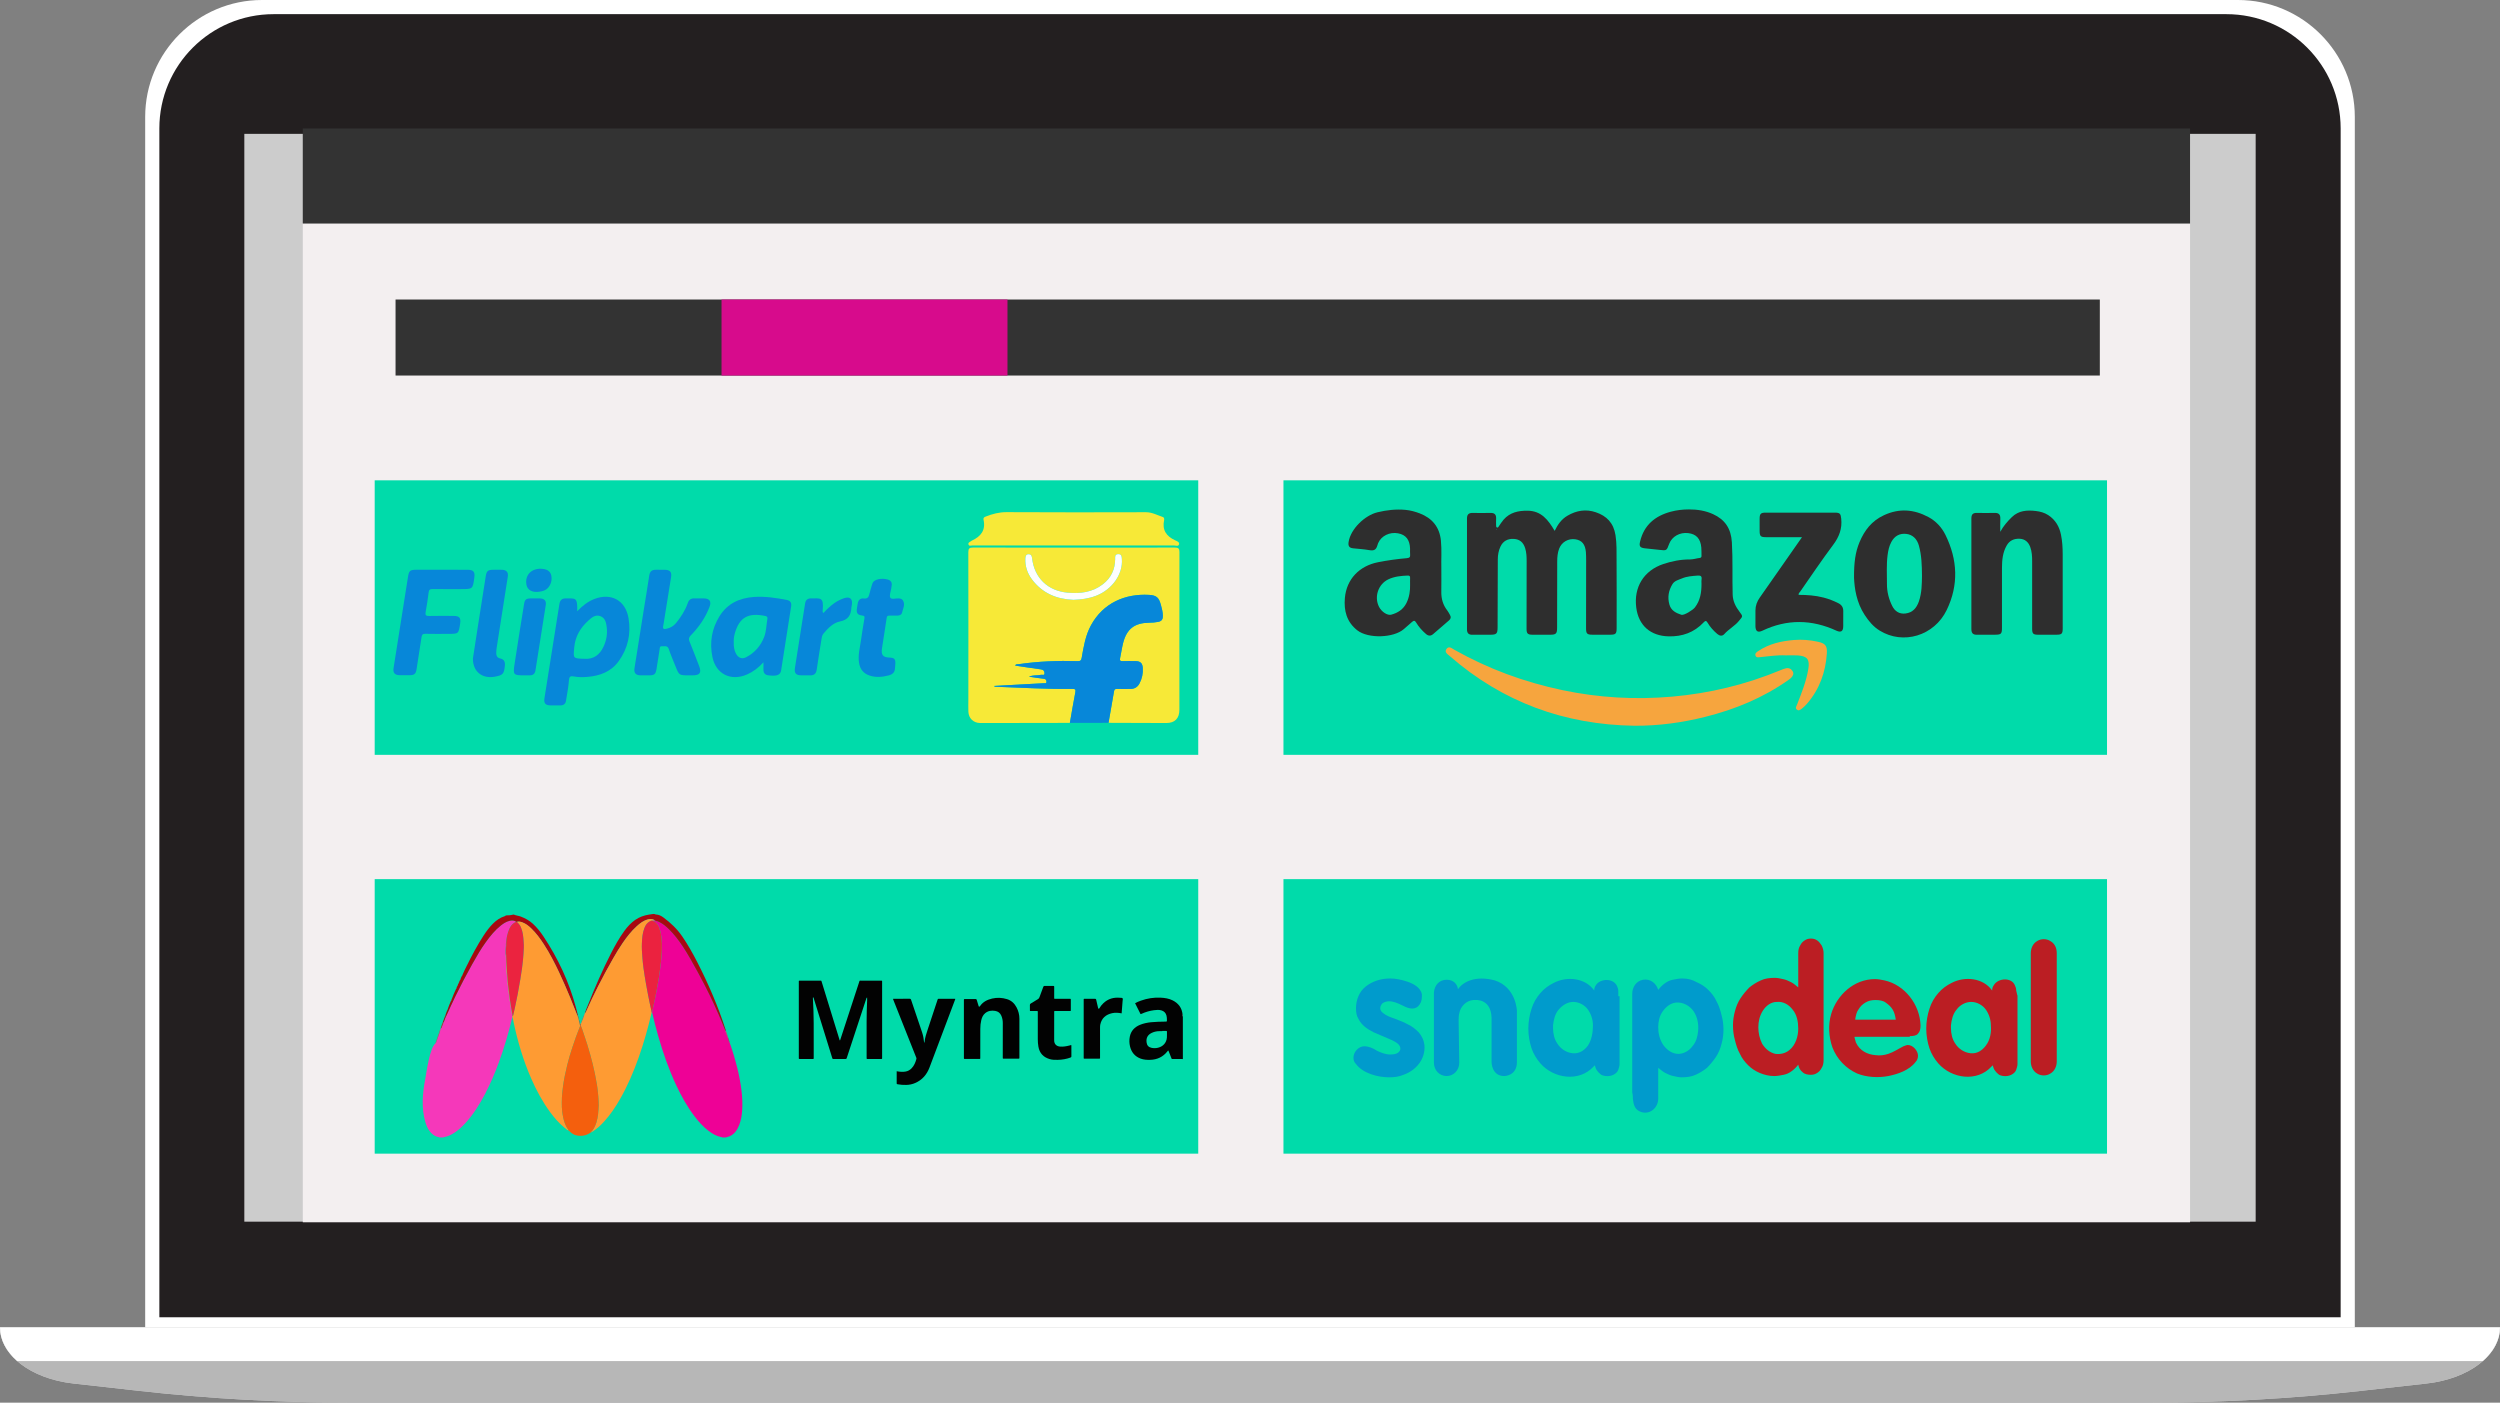 <?xml version="1.0" encoding="utf-8"?>
<!-- Generator: Adobe Illustrator 22.0.1, SVG Export Plug-In . SVG Version: 6.00 Build 0)  -->
<svg version="1.1" id="Layer_1" xmlns="http://www.w3.org/2000/svg" xmlns:xlink="http://www.w3.org/1999/xlink" x="0px" y="0px"
	 viewBox="0 0 317.255 178.001" style="enable-background:new 0 0 317.255 178.001;" xml:space="preserve">
<rect x="0" y="0" width="317.255" height="178.001" fill="#808080" stroke="none"/>
<style type="text/css">
	.st0{fill:#CECECF;}
	.st1{fill:#FFFFFF;}
	.st2{fill:#231F20;}
	.st3{fill:#CCCCCC;}
	.st4{fill:#B7B7B7;}
	.st5{fill:#F3EFF0;}
	.st6{fill:#333333;}
	.st7{fill:#D70B8C;}
	.st8{fill:#00DBAA;}
	.st9{fill:#2E2E2E;}
	.st10{fill:#F6A53E;}
	.st11{fill:#F7E937;}
	.st12{fill:#0787D9;}
	.st13{fill:#FDFEFE;}
	.st14{fill:#F538BA;}
	.st15{fill:#EE0196;}
	.st16{fill:#020202;}
	.st17{fill:#C54A5F;}
	.st18{fill:#010101;}
	.st19{fill:#A70911;}
	.st20{fill:#A70810;}
	.st21{fill:#B4262F;}
	.st22{fill:#FE9B33;}
	.st23{fill:#F45F0D;}
	.st24{fill:#EB223F;}
	.st25{fill:#EB233F;}
	.st26{fill:#FCFCFC;}
	.st27{fill:#009BCC;}
	.st28{fill:#BB1E23;}
</style>
<g id="XMLID_13_">
	<path id="XMLID_19_" class="st0" d="M158.627,168.444H0v0c0,3.516,3.923,6.522,9.297,7.124l8.38,0.939
		c8.869,0.994,17.855,1.494,26.858,1.494h114.092h114.092c9.003,0,17.988-0.5,26.858-1.494l8.38-0.939
		c5.374-0.602,9.297-3.608,9.297-7.124v0H158.627z"/>
	<path id="XMLID_18_" class="st1" d="M18.424,168.963V14.829C18.424,6.652,25.076,0,33.253,0h250.748
		c8.176,0,14.829,6.652,14.829,14.829v154.134H18.424z"/>
	<path id="XMLID_17_" class="st2" d="M282.533,1.797H34.722c-8.008,0-14.5,6.492-14.5,14.5v150.868h276.812V16.297
		C297.033,8.289,290.541,1.797,282.533,1.797z"/>
	<rect id="XMLID_16_" x="31.006" y="16.987" class="st3" width="255.242" height="138.045"/>
	<path id="XMLID_15_" class="st4" d="M158.627,168.444H0v0c0,3.516,3.923,6.522,9.297,7.124l8.38,0.939
		c8.869,0.994,17.855,1.494,26.858,1.494h114.092h114.092c9.003,0,17.988-0.5,26.858-1.494l8.38-0.939
		c5.374-0.602,9.297-3.608,9.297-7.124v0H158.627z"/>
	<path id="XMLID_14_" class="st1" d="M2.186,172.725h312.882c1.377-1.207,2.186-2.69,2.186-4.281H158.627H0
		C0,170.035,0.809,171.518,2.186,172.725z"/>
</g>
<g>
	<rect x="38.423" y="28.362" class="st5" width="239.499" height="126.748"/>
	<rect x="38.423" y="16.303" class="st6" width="239.499" height="12.059"/>
	<rect x="50.196" y="38.009" class="st6" width="216.275" height="9.647"/>
	<rect x="91.564" y="38.009" class="st7" width="36.288" height="9.647"/>
	<rect x="162.874" y="60.954" class="st8" width="104.51" height="34.837"/>
	<rect x="47.549" y="60.954" class="st8" width="104.51" height="34.837"/>
	<g id="i0JRbO.tif_1_">
		<g>
			<path class="st9" d="M197.291,67.371c0.388-0.807,0.855-1.478,1.629-1.93c1.147-0.67,2.343-0.856,3.582-0.438
				c1.384,0.466,2.261,1.351,2.509,2.914c0.17,1.075,0.127,2.127,0.136,3.187c0.023,2.872,0.008,5.743,0.008,8.615
				c0,0.712-0.119,0.828-0.844,0.829c-0.741,0.001-1.482,0.002-2.223-0.001c-0.683-0.002-0.814-0.129-0.813-0.805
				c0.003-2.89,0.009-5.78,0.01-8.67c0-0.333-0.003-0.668-0.03-0.999c-0.081-0.999-0.514-1.518-1.348-1.638
				c-0.886-0.128-1.721,0.349-2.045,1.185c-0.203,0.526-0.246,1.082-0.248,1.64c-0.008,2.797-0.01,5.595-0.014,8.393
				c-0.001,0.762-0.134,0.896-0.902,0.896c-0.741,0-1.482,0.004-2.223-0.001c-0.608-0.004-0.752-0.145-0.752-0.755
				c0.001-2.853,0.007-5.706,0.011-8.559c0.001-0.557-0.017-1.113-0.183-1.65c-0.236-0.764-0.697-1.147-1.424-1.194
				c-0.8-0.052-1.386,0.275-1.715,0.973c-0.241,0.511-0.336,1.061-0.338,1.62c-0.014,2.89-0.019,5.78-0.027,8.67
				c-0.002,0.756-0.141,0.895-0.907,0.896c-0.76,0-1.519-0.011-2.279,0.004c-0.496,0.01-0.699-0.209-0.698-0.701
				c0.007-4.687,0.006-9.375,0.001-14.062c-0.001-0.494,0.218-0.707,0.708-0.699c0.759,0.013,1.519,0.016,2.279-0.001
				c0.53-0.012,0.741,0.231,0.71,0.745c-0.018,0.295-0.004,0.593,0.001,0.889c0.002,0.09,0.008,0.187,0.122,0.218
				c0.118,0.032,0.156-0.059,0.208-0.133c0.201-0.288,0.381-0.594,0.61-0.857c0.807-0.924,1.866-1.155,3.046-1.143
				C195.601,64.827,196.474,65.975,197.291,67.371z M189.944,67.223c-0.012-0.014-0.024-0.028-0.036-0.042
				c-0.013,0.013-0.027,0.025-0.04,0.038c0.018,0.014,0.036,0.029,0.055,0.043C189.93,67.249,189.937,67.236,189.944,67.223z"/>
			<path class="st9" d="M182.909,72.083c0,1.127,0.013,2.072-0.004,3.016c-0.016,0.886,0.216,1.679,0.765,2.381
				c0.135,0.173,0.231,0.376,0.341,0.568c0.15,0.262,0.106,0.481-0.128,0.681c-0.676,0.577-1.343,1.165-2.018,1.742
				c-0.296,0.253-0.595,0.248-0.898-0.011c-0.496-0.426-0.927-0.907-1.262-1.467c-0.154-0.258-0.283-0.272-0.511-0.071
				c-0.349,0.308-0.705,0.615-1.054,0.919c-1.274,1.11-4.501,1.239-5.894,0.149c-1.358-1.063-1.72-2.508-1.578-4.11
				c0.212-2.391,1.834-4.06,4.197-4.531c1.215-0.242,2.435-0.411,3.666-0.517c0.341-0.029,0.453-0.149,0.416-0.478
				c-0.027-0.238,0-0.481-0.007-0.722c-0.032-1.134-0.521-1.763-1.514-1.953c-1.072-0.205-2.148,0.324-2.538,1.251
				c-0.05,0.119-0.087,0.244-0.125,0.368c-0.15,0.492-0.463,0.608-0.961,0.52c-0.691-0.122-1.397-0.164-2.097-0.238
				c-0.496-0.052-0.642-0.306-0.565-0.8c0.26-1.67,2.069-3.382,3.651-3.767c1.179-0.287,2.344-0.42,3.546-0.313
				c0.632,0.056,1.245,0.224,1.825,0.445c1.577,0.603,2.522,1.733,2.693,3.456C182.976,69.822,182.877,71.044,182.909,72.083z
				 M178.942,74.246c0-0.374-0.011-0.634,0.003-0.893c0.013-0.239-0.068-0.323-0.317-0.313c-0.837,0.033-1.664,0.11-2.435,0.473
				c-1.29,0.607-1.839,2.222-1.192,3.496c0.329,0.648,1.075,1.12,1.542,0.996c0.835-0.223,1.541-0.669,1.947-1.499
				C178.859,75.749,178.958,74.954,178.942,74.246z"/>
			<path class="st9" d="M214.324,64.646c1.06-0.004,2.097,0.158,3.06,0.597c1.518,0.692,2.289,1.829,2.394,3.575
				c0.133,2.216,0.036,4.427,0.1,6.638c0.024,0.834,0.376,1.529,0.871,2.178c0.47,0.615,0.403,0.578-0.07,1.154
				c-0.542,0.661-1.304,1.049-1.863,1.68c-0.255,0.288-0.586,0.242-0.89-0.017c-0.484-0.412-0.906-0.878-1.228-1.424
				c-0.175-0.298-0.291-0.272-0.511-0.038c-1.204,1.277-2.698,1.809-4.445,1.766c-2.29-0.057-3.805-1.377-4.098-3.642
				c-0.336-2.593,0.949-4.702,3.431-5.536c1.097-0.368,2.225-0.591,3.406-0.583c0.387,0.003,0.816-0.144,1.231-0.193
				c0.202-0.024,0.218-0.159,0.212-0.32c-0.011-0.333,0.004-0.668-0.026-0.999c-0.099-1.123-0.63-1.702-1.653-1.829
				c-1.072-0.133-2.076,0.432-2.423,1.363c-0.326,0.874-0.325,0.869-1.218,0.765c-0.625-0.073-1.253-0.124-1.878-0.2
				c-0.612-0.075-0.737-0.26-0.599-0.848c0.492-2.098,1.896-3.261,3.905-3.798C212.783,64.735,213.548,64.647,214.324,64.646z
				 M215.924,74.098c0-0.185-0.023-0.374,0.005-0.554c0.068-0.435-0.114-0.533-0.524-0.5c-0.667,0.054-1.336,0.093-1.955,0.357
				c-0.432,0.184-0.943,0.29-1.209,0.724c-0.494,0.803-0.653,1.671-0.389,2.599c0.22,0.774,0.845,1.075,1.521,1.295
				c0.324,0.105,1.451-0.593,1.715-0.935C215.772,76.195,215.927,75.172,215.924,74.098z"/>
			<path class="st9" d="M253.839,67.491c0.392-0.734,0.9-1.314,1.468-1.867c0.877-0.853,1.944-0.905,3.047-0.777
				c0.549,0.063,1.094,0.212,1.572,0.523c0.908,0.591,1.406,1.448,1.618,2.49c0.167,0.821,0.215,1.653,0.216,2.487
				c0.004,3.131,0.002,6.262,0.001,9.392c0,0.689-0.117,0.806-0.804,0.808c-0.778,0.002-1.556,0.004-2.334,0
				c-0.607-0.003-0.74-0.139-0.74-0.76c-0.001-2.853,0-5.706,0-8.559c0-0.613-0.027-1.224-0.241-1.808
				c-0.232-0.631-0.669-1.027-1.357-1.053c-0.685-0.026-1.253,0.206-1.62,0.836c-0.514,0.884-0.609,1.853-0.61,2.843
				c-0.003,2.538,0,5.076-0.001,7.614c0,0.787-0.102,0.886-0.907,0.886c-0.76,0-1.519-0.01-2.279,0.004
				c-0.496,0.009-0.696-0.21-0.696-0.704c0.007-4.687,0.008-9.374,0-14.061c-0.001-0.492,0.186-0.709,0.687-0.697
				c0.759,0.018,1.519,0.017,2.278,0c0.531-0.012,0.73,0.231,0.708,0.746C253.82,66.386,253.839,66.938,253.839,67.491z"/>
			<path class="st9" d="M235.281,73.323c-0.015-1.909,0.164-3.246,0.691-4.51c0.627-1.503,1.543-2.709,3.11-3.435
				c1.96-0.908,3.809-0.737,5.63,0.232c0.955,0.508,1.697,1.305,2.176,2.282c1.543,3.143,1.686,6.356,0.152,9.521
				c-1.594,3.289-5.543,4.45-8.517,2.604c-0.791-0.491-1.365-1.176-1.885-1.968C235.573,76.428,235.339,74.636,235.281,73.323z
				 M243.903,73.096c-0.011-1.405-0.053-2.637-0.387-3.844c-0.236-0.855-0.787-1.399-1.585-1.496
				c-0.841-0.102-1.505,0.247-1.919,1.024c-0.283,0.53-0.404,1.107-0.478,1.698c-0.152,1.216-0.072,2.436-0.076,3.656
				c-0.003,0.99,0.24,1.908,0.673,2.775c0.333,0.666,0.897,1.036,1.671,0.946c0.916-0.106,1.42-0.706,1.706-1.526
				C243.891,75.226,243.885,74.075,243.903,73.096z"/>
			<path class="st10" d="M207.446,92.099c-8.89-0.124-16.75-2.985-23.478-8.849c-0.266-0.232-0.704-0.478-0.405-0.897
				c0.299-0.419,0.673-0.08,0.98,0.094c4.306,2.434,8.894,4.115,13.728,5.133c4.597,0.968,9.244,1.235,13.918,0.826
				c4.767-0.417,9.375-1.535,13.801-3.375c0.205-0.085,0.414-0.167,0.629-0.218c0.363-0.087,0.67,0.042,0.861,0.352
				c0.196,0.32,0.059,0.607-0.183,0.848c-0.104,0.104-0.224,0.193-0.345,0.278c-3.219,2.272-6.793,3.741-10.599,4.69
				C213.428,91.711,210.467,92.112,207.446,92.099z"/>
			<path class="st9" d="M228.677,68.17c-1.573,0-3.048,0.001-4.522,0c-0.75-0.001-0.855-0.109-0.856-0.875c0-0.5-0.005-1,0.001-1.5
				c0.007-0.598,0.153-0.74,0.768-0.74c2.926-0.002,5.852-0.002,8.778,0c0.654,0,0.742,0.141,0.808,0.763
				c0.135,1.264-0.257,2.304-1.018,3.319c-1.453,1.939-2.803,3.955-4.19,5.944c-0.078,0.112-0.223,0.2-0.198,0.408
				c1.071-0.001,2.134,0.076,3.175,0.346c0.648,0.168,1.266,0.409,1.864,0.71c0.426,0.214,0.636,0.535,0.627,1.017
				c-0.013,0.648,0.004,1.296-0.005,1.944c-0.009,0.615-0.299,0.788-0.859,0.53c-3.133-1.441-6.265-1.49-9.398,0
				c-0.572,0.272-0.871,0.087-0.883-0.564c-0.012-0.666-0.001-1.333,0.001-2c0.001-0.613,0.202-1.146,0.558-1.651
				C225.096,73.31,226.849,70.788,228.677,68.17z"/>
			<path class="st10" d="M226.618,83.169c-1.097-0.056-2.177,0.118-3.264,0.223c-0.212,0.02-0.48,0.092-0.575-0.19
				c-0.096-0.287,0.133-0.439,0.333-0.574c1.378-0.93,2.94-1.281,4.562-1.413c1.001-0.081,1.998,0.004,2.981,0.215
				c0.97,0.208,1.241,0.5,1.175,1.491c-0.157,2.392-0.938,4.554-2.522,6.388c-0.193,0.223-0.412,0.428-0.642,0.612
				c-0.183,0.146-0.403,0.326-0.646,0.126c-0.232-0.191-0.056-0.411,0.02-0.608c0.575-1.483,1.178-2.957,1.438-4.54
				c0.2-1.216-0.13-1.652-1.362-1.726C227.619,83.144,227.118,83.169,226.618,83.169z"/>
		</g>
	</g>
	<g id="MbgOWa.tif_2_">
		<g>
			<path class="st11" d="M135.768,91.735c-3.412,0.006-6.824,0.012-10.236,0.018c-0.39,0.001-0.781,0.005-1.171-0.002
				c-0.837-0.016-1.441-0.599-1.472-1.439c-0.019-0.509-0.003-1.019-0.003-1.528c0.003-6.231,0.011-12.462-0.004-18.692
				c-0.001-0.498,0.136-0.609,0.62-0.608c8.523,0.015,17.046,0.014,25.568,0.002c0.446-0.001,0.603,0.088,0.602,0.578
				c-0.015,6.672-0.006,13.344-0.005,20.017c0,1.088-0.58,1.674-1.66,1.672c-2.444-0.005-4.888-0.016-7.332-0.025
				c0.234-1.332,0.473-2.664,0.697-3.998c0.039-0.23,0.129-0.309,0.364-0.303c0.577,0.015,1.154,0.004,1.732,0.002
				c0.505-0.002,0.884-0.234,1.12-0.67c0.34-0.626,0.484-1.305,0.432-2.013c-0.044-0.604-0.312-0.84-0.92-0.851
				c-0.543-0.01-1.087-0.017-1.63,0.002c-0.288,0.01-0.397-0.058-0.329-0.366c0.141-0.646,0.224-1.306,0.388-1.946
				c0.457-1.78,1.456-2.537,3.292-2.561c0.385-0.005,0.767-0.029,1.155-0.105c0.494-0.097,0.6-0.385,0.593-0.786
				c-0.008-0.46-0.123-0.907-0.243-1.349c-0.254-0.941-0.55-1.239-1.51-1.293c-3.038-0.172-5.821,1.024-7.367,3.856
				c-0.707,1.295-0.933,2.719-1.183,4.138c-0.054,0.309-0.155,0.424-0.484,0.414c-2.515-0.075-5.022,0.024-7.515,0.387
				c-0.156,0.023-0.356-0.054-0.436,0.179c1.09,0.163,2.179,0.339,3.271,0.482c0.329,0.043,0.449,0.229,0.446,0.499
				c-0.003,0.306-0.278,0.151-0.428,0.188c-0.498,0.121-1.039-0.007-1.539,0.253c0.648,0.088,1.269,0.181,1.893,0.254
				c0.239,0.028,0.318,0.162,0.323,0.37c0.007,0.258-0.203,0.183-0.332,0.191c-0.762,0.048-1.526,0.082-2.288,0.124
				c-1.334,0.073-2.669,0.148-4.05,0.224c0.15,0.137,0.275,0.103,0.39,0.107c3.189,0.109,6.376,0.316,9.57,0.267
				c0.381-0.006,0.438,0.095,0.368,0.454C136.207,89.159,135.994,90.448,135.768,91.735z M136.217,76.123
				c1.029-0.039,1.982-0.168,2.895-0.526c2.038-0.801,3.4-2.737,3.254-4.647c-0.023-0.298-0.026-0.657-0.479-0.632
				c-0.433,0.023-0.369,0.357-0.373,0.643c-0.015,1.302-0.518,2.372-1.548,3.174c-1.331,1.037-2.881,1.222-4.49,1.074
				c-2.524-0.232-4.213-1.884-4.501-4.36c-0.033-0.28-0.115-0.512-0.438-0.518c-0.345-0.006-0.406,0.26-0.419,0.526
				c-0.049,0.988,0.252,1.885,0.832,2.663C132.272,75.294,134.115,76.039,136.217,76.123z"/>
			<path class="st12" d="M135.768,91.735c0.227-1.286,0.439-2.575,0.689-3.857c0.07-0.359,0.013-0.46-0.368-0.454
				c-3.193,0.048-6.38-0.158-9.57-0.267c-0.115-0.004-0.24,0.03-0.39-0.107c1.381-0.077,2.716-0.152,4.05-0.224
				c0.763-0.042,1.526-0.076,2.288-0.124c0.129-0.008,0.339,0.067,0.332-0.191c-0.006-0.208-0.084-0.342-0.323-0.37
				c-0.623-0.073-1.244-0.166-1.893-0.254c0.5-0.26,1.041-0.132,1.539-0.253c0.15-0.037,0.425,0.118,0.428-0.188
				c0.003-0.27-0.117-0.456-0.446-0.499c-1.093-0.143-2.181-0.319-3.271-0.482c0.08-0.233,0.28-0.156,0.436-0.179
				c2.493-0.363,5-0.462,7.515-0.387c0.329,0.01,0.429-0.105,0.484-0.414c0.25-1.419,0.476-2.843,1.183-4.138
				c1.546-2.832,4.329-4.028,7.367-3.856c0.96,0.054,1.256,0.352,1.51,1.293c0.12,0.442,0.235,0.889,0.243,1.349
				c0.007,0.401-0.099,0.689-0.593,0.786c-0.389,0.076-0.77,0.1-1.155,0.105c-1.836,0.024-2.835,0.781-3.292,2.561
				c-0.164,0.64-0.247,1.3-0.388,1.946c-0.067,0.308,0.041,0.376,0.329,0.366c0.543-0.019,1.087-0.013,1.63-0.002
				c0.608,0.011,0.876,0.247,0.92,0.851c0.052,0.708-0.093,1.387-0.432,2.013c-0.237,0.436-0.615,0.668-1.12,0.67
				c-0.577,0.002-1.155,0.013-1.732-0.002c-0.235-0.006-0.326,0.073-0.364,0.303c-0.225,1.334-0.463,2.666-0.697,3.998
				C139.039,91.729,137.404,91.732,135.768,91.735z"/>
			<path class="st11" d="M136.278,69.225c-4.294,0-8.588,0.001-12.882-0.005c-0.168,0-0.415,0.115-0.492-0.122
				c-0.083-0.258,0.192-0.318,0.341-0.439c0.026-0.021,0.055-0.041,0.085-0.055c1.144-0.521,1.782-1.323,1.482-2.652
				c-0.053-0.234,0.088-0.326,0.281-0.401c0.855-0.335,1.708-0.564,2.657-0.558c5.89,0.035,11.779,0.024,17.669,0.009
				c0.784-0.002,1.432,0.372,2.135,0.604c0.127,0.042,0.188,0.137,0.182,0.273c-0.001,0.034,0.006,0.069-0.002,0.102
				c-0.283,1.272,0.273,2.076,1.405,2.592c0.206,0.094,0.571,0.214,0.487,0.506c-0.087,0.303-0.442,0.139-0.67,0.14
				C144.731,69.228,140.504,69.225,136.278,69.225z"/>
			<path class="st12" d="M73.248,77.564c0.679-0.699,1.36-1.241,2.2-1.559c2.132-0.807,3.933,0.196,4.313,2.44
				c0.335,1.982-0.075,3.828-1.246,5.457c-0.97,1.349-2.406,1.875-4.009,2.001c-0.558,0.044-1.121,0.048-1.675-0.058
				c-0.395-0.075-0.592-0.035-0.628,0.468c-0.063,0.877-0.241,1.745-0.376,2.616c-0.062,0.397-0.304,0.588-0.704,0.587
				c-0.424-0.001-0.849,0.007-1.273,0c-0.634-0.011-0.855-0.266-0.759-0.903c0.156-1.039,0.329-2.076,0.494-3.114
				c0.47-2.946,0.946-5.892,1.404-8.84c0.081-0.52,0.343-0.733,0.854-0.723C73.009,75.959,73.307,75.741,73.248,77.564z
				 M74.213,83.602c1.097,0.076,1.896-0.49,2.384-1.557c0.347-0.757,0.497-1.553,0.404-2.377c-0.067-0.59-0.157-1.231-0.809-1.476
				c-0.633-0.238-1.105,0.173-1.534,0.565c-1.004,0.917-1.657,1.984-1.785,3.408C72.747,83.555,72.674,83.572,74.213,83.602z"/>
			<path class="st12" d="M87.435,85.703c-1.253,0-1.254,0.001-1.718-1.162c-0.289-0.725-0.601-1.442-0.849-2.18
				c-0.162-0.483-0.519-0.319-0.83-0.35c-0.355-0.036-0.306,0.249-0.339,0.445c-0.136,0.82-0.256,1.643-0.389,2.463
				c-0.103,0.632-0.278,0.78-0.904,0.783c-0.374,0.002-0.747,0.007-1.121,0c-0.618-0.012-0.861-0.3-0.765-0.911
				c0.403-2.547,0.808-5.094,1.214-7.64c0.219-1.374,0.457-2.745,0.658-4.121c0.077-0.526,0.349-0.737,0.854-0.727
				c0.373,0.008,0.747-0.004,1.121,0.003c0.661,0.012,0.897,0.28,0.795,0.931c-0.279,1.777-0.569,3.551-0.855,5.327
				c-0.046,0.285-0.077,0.573-0.143,0.853c-0.096,0.412,0.085,0.451,0.425,0.372c0.48-0.112,0.882-0.326,1.196-0.716
				c0.621-0.772,1.167-1.59,1.489-2.532c0.152-0.445,0.42-0.623,0.87-0.607c0.39,0.014,0.781-0.001,1.171,0.004
				c0.724,0.01,0.989,0.371,0.732,1.058c-0.521,1.388-1.354,2.582-2.384,3.634c-0.259,0.265-0.291,0.464-0.156,0.791
				c0.42,1.019,0.808,2.051,1.207,3.078c0.338,0.872,0.11,1.204-0.823,1.204C87.74,85.703,87.587,85.703,87.435,85.703z"/>
			<path class="st12" d="M96.883,84.049c-0.649,0.706-1.307,1.202-2.08,1.541c-2.04,0.894-3.95-0.038-4.396-2.214
				c-0.375-1.829-0.093-3.582,0.906-5.186c1.001-1.607,2.531-2.303,4.353-2.434c1.415-0.101,2.81,0.115,4.196,0.381
				c0.417,0.08,0.606,0.358,0.54,0.78c-0.425,2.732-0.854,5.463-1.282,8.194c-0.005,0.033-0.014,0.067-0.024,0.099
				c-0.153,0.484-0.59,0.62-1.603,0.489c-0.455-0.059-0.629-0.344-0.611-0.783C96.892,84.668,96.883,84.418,96.883,84.049z
				 M93.114,81.503c-0.017,0.521,0.046,1.005,0.286,1.451c0.275,0.51,0.728,0.724,1.234,0.474c1.125-0.554,1.916-1.478,2.35-2.623
				c0.265-0.699,0.267-1.496,0.396-2.248c0.039-0.228-0.021-0.337-0.262-0.387c-2.098-0.433-3.282,0.095-3.879,2.248
				C93.141,80.779,93.098,81.15,93.114,81.503z"/>
			<path class="st12" d="M56.03,72.304c1.103,0,2.206-0.003,3.309,0.001c0.734,0.003,0.951,0.254,0.856,0.97
				c-0.196,1.483-0.196,1.483-1.678,1.483c-1.205,0-2.41,0.01-3.615-0.007c-0.34-0.005-0.471,0.099-0.512,0.447
				c-0.097,0.825-0.223,1.647-0.374,2.464c-0.077,0.416,0.048,0.518,0.456,0.507c1.035-0.027,2.07-0.011,3.106-0.008
				c0.709,0.002,0.919,0.244,0.82,0.93c-0.195,1.349-0.195,1.349-1.526,1.349c-0.967,0-1.935,0.016-2.902-0.009
				c-0.337-0.009-0.434,0.122-0.478,0.425c-0.199,1.359-0.418,2.715-0.63,4.072c-0.092,0.585-0.284,0.752-0.877,0.758
				c-0.424,0.004-0.849,0.006-1.273-0.002c-0.619-0.011-0.864-0.3-0.768-0.909c0.409-2.596,0.821-5.191,1.232-7.786
				c0.196-1.239,0.396-2.478,0.588-3.718c0.133-0.858,0.256-0.969,1.109-0.969C53.926,72.304,54.978,72.304,56.03,72.304z"/>
			<path class="st12" d="M113.361,78.125c-0.86,0.014-0.784-0.132-0.909,0.743c-0.163,1.141-0.356,2.278-0.529,3.417
				c-0.127,0.835,0.126,1.137,0.96,1.163c0.611,0.019,0.772,0.197,0.737,0.819c-0.01,0.169-0.041,0.338-0.044,0.507
				c-0.011,0.545-0.307,0.811-0.818,0.942c-0.805,0.206-1.601,0.281-2.405,0.014c-0.789-0.262-1.22-0.818-1.342-1.63
				c-0.15-0.996,0.125-1.955,0.261-2.926c0.127-0.906,0.274-1.81,0.428-2.712c0.042-0.244-0.017-0.316-0.269-0.346
				c-0.617-0.072-0.783-0.32-0.682-0.927c0.033-0.201,0.061-0.402,0.096-0.602c0.075-0.428,0.32-0.696,0.766-0.639
				c0.46,0.059,0.626-0.154,0.713-0.557c0.089-0.413,0.228-0.816,0.347-1.223c0.019-0.065,0.041-0.129,0.068-0.192
				c0.188-0.448,1.119-0.663,1.931-0.429c0.509,0.147,0.564,0.525,0.449,0.972c-0.012,0.049-0.011,0.101-0.017,0.152
				c-0.055,0.402-0.278,0.902-0.118,1.178c0.153,0.263,0.72,0.058,1.103,0.09c0.197,0.017,0.38,0.079,0.484,0.241
				c0.346,0.536,0.016,1.055-0.098,1.562c-0.076,0.337-0.428,0.395-0.754,0.382C113.599,78.12,113.48,78.124,113.361,78.125z"/>
			<path class="st12" d="M60.014,83.562c0.194-1.254,0.414-2.695,0.639-4.136c0.327-2.095,0.66-4.189,0.986-6.284
				c0.107-0.687,0.268-0.833,0.962-0.837c0.373-0.002,0.747-0.013,1.12,0.001c0.554,0.021,0.805,0.322,0.721,0.863
				c-0.471,3.016-0.947,6.032-1.416,9.048c-0.036,0.233-0.053,0.472-0.051,0.708c0.002,0.323,0.154,0.56,0.484,0.628
				c0.531,0.109,0.658,0.451,0.608,0.941c-0.104,1.025-0.246,1.19-1.262,1.377C61.206,86.166,59.998,85.25,60.014,83.562z"/>
			<path class="st12" d="M104.484,77.795c0.605-0.644,1.218-1.227,1.986-1.612c0.211-0.106,0.43-0.201,0.654-0.274
				c0.723-0.235,1.087,0.073,0.983,0.822c-0.016,0.117-0.055,0.233-0.061,0.35c-0.05,0.949-0.373,1.568-1.452,1.784
				c-0.862,0.172-1.521,0.853-2.096,1.543c-0.187,0.225-0.217,0.49-0.259,0.756c-0.202,1.272-0.414,2.542-0.597,3.816
				c-0.074,0.52-0.339,0.741-0.851,0.723c-0.373-0.013-0.746,0.002-1.119-0.002c-0.658-0.008-0.896-0.272-0.796-0.924
				c0.277-1.809,0.568-3.615,0.854-5.423c0.146-0.92,0.301-1.839,0.437-2.761c0.066-0.446,0.308-0.659,0.751-0.656
				c1.172,0.009,1.639-0.213,1.484,1.467C104.393,77.515,104.352,77.637,104.484,77.795z"/>
			<path class="st12" d="M66.546,85.702c-1.399,0.002-1.458-0.048-1.245-1.447c0.386-2.529,0.794-5.054,1.2-7.58
				c0.098-0.607,0.259-0.731,0.878-0.736c0.39-0.003,0.78-0.01,1.17,0.002c0.527,0.016,0.793,0.31,0.714,0.818
				c-0.432,2.779-0.873,5.557-1.314,8.334c-0.061,0.384-0.285,0.605-0.691,0.608C67.021,85.703,66.783,85.701,66.546,85.702z"/>
			<path class="st12" d="M68.47,72.171c0.926,0,1.361,0.278,1.491,0.869c0.165,0.757-0.216,1.602-0.864,1.881
				c-0.184,0.079-0.385,0.129-0.584,0.16c-0.958,0.15-1.585-0.183-1.713-0.896c-0.17-0.945,0.341-1.748,1.248-1.951
				C68.228,72.194,68.414,72.18,68.47,72.171z"/>
			<path class="st13" d="M136.217,76.123c-2.101-0.084-3.945-0.829-5.266-2.603c-0.579-0.778-0.881-1.675-0.832-2.663
				c0.013-0.265,0.074-0.531,0.419-0.526c0.323,0.005,0.405,0.237,0.438,0.518c0.288,2.476,1.977,4.129,4.501,4.36
				c1.609,0.148,3.159-0.038,4.49-1.074c1.03-0.802,1.532-1.872,1.548-3.174c0.003-0.286-0.061-0.62,0.373-0.643
				c0.453-0.025,0.456,0.334,0.479,0.632c0.146,1.91-1.216,3.846-3.254,4.647C138.199,75.955,137.246,76.084,136.217,76.123z"/>
		</g>
	</g>
	<rect x="162.874" y="111.564" class="st8" width="104.51" height="34.837"/>
	<rect x="47.549" y="111.564" class="st8" width="104.51" height="34.837"/>
</g>
<g id="_x36_6Szj3.tif">
	<g>
		<path class="st14" d="M65.026,129.048c-0.469,1.956-1.028,3.885-1.722,5.773c-0.94,2.557-2.35,5.643-4.244,7.703
			c-0.396,0.431-0.82,0.834-1.308,1.164c-0.413,0.28-0.849,0.505-1.343,0.606c-0.054,0.011-0.117,0.008-0.159,0.057
			c-0.154,0-0.309,0-0.463,0c-0.039-0.04-0.094-0.039-0.143-0.05c-0.518-0.113-0.897-0.421-1.19-0.848
			c-0.224-0.325-0.365-0.689-0.477-1.066c-0.513-1.736-0.365-3.614-0.027-5.367c0.169-0.876,0.57-4.084,1.334-4.628
			c0.057-0.041,0.064-0.107,0.085-0.166c0.153-0.432,0.306-0.864,0.461-1.295c0.029-0.08,0.039-0.16,0.031-0.242
			c0.055-0.025,0.043-0.073,0.039-0.116c0.027-0.005,0.035-0.023,0.035-0.048c0.04-0.03,0.081-0.053,0.1-0.107
			c0.079-0.233,0.196-0.451,0.26-0.69c0.054-0.081,0.082-0.172,0.114-0.263c0.039-0.111,0.069-0.23,0.125-0.329
			c0.08-0.142,0.141-0.293,0.207-0.439c0.348-0.766,0.693-1.533,1.062-2.289c0.669-1.368,1.375-2.716,2.12-4.044
			c0.541-0.964,1.09-1.922,1.739-2.818c0.559-0.771,1.153-1.512,1.909-2.104c0.325-0.255,0.667-0.482,1.076-0.581
			c0.309-0.075,0.608-0.08,0.877,0.125c-0.095,0.038-0.191,0.07-0.278,0.127c-0.279,0.181-0.468,0.439-0.599,0.733
			c-0.254,0.571-0.388,1.174-0.414,1.799c-0.045,0.048-0.032,0.108-0.034,0.164c-0.004,0.121,0.008,0.245-0.011,0.364
			c-0.054,0.338-0.014,0.676-0.026,1.014c-0.001,0.033,0.006,0.063,0.03,0.088c-0.007,0.495,0.035,0.988,0.058,1.482
			c0.022,0.474,0.069,0.946,0.108,1.419c0.024,0.287,0.05,0.575,0.083,0.861c0.058,0.496,0.117,0.992,0.185,1.487
			c0.064,0.47,0.139,0.938,0.211,1.407C64.897,128.304,64.986,128.672,65.026,129.048z"/>
		<path class="st15" d="M91.679,144.351c-0.038-0.044-0.094-0.04-0.142-0.049c-0.6-0.12-1.117-0.411-1.598-0.775
			c-0.703-0.532-1.284-1.183-1.815-1.882c-0.922-1.213-1.658-2.538-2.304-3.913c-0.944-2.011-1.675-4.1-2.286-6.234
			c-0.285-0.994-0.542-1.995-0.774-3.003c0.001-0.188,0.064-0.365,0.104-0.545c0.172-0.774,0.33-1.55,0.477-2.329
			c0.094-0.496,0.181-0.993,0.263-1.491c0.062-0.378,0.111-0.758,0.165-1.138c0.049-0.348,0.084-0.698,0.126-1.046
			c0.051-0.42,0.078-0.841,0.096-1.261c0.025-0.607,0.021-1.216-0.061-1.823c-0.049-0.364-0.122-0.719-0.244-1.063
			c-0.093-0.262-0.234-0.495-0.433-0.696c-0.132-0.133-0.307-0.18-0.458-0.272c0.089-0.045,0.188-0.014,0.281-0.035l0.001,0.001
			c0.006,0.025,0.024,0.03,0.047,0.027c0.188,0.041,0.37,0.099,0.545,0.184c0.458,0.221,0.838,0.544,1.199,0.894
			c0.671,0.652,1.232,1.394,1.752,2.167c0.366,0.544,0.696,1.109,1.023,1.677c0.63,1.097,1.231,2.211,1.81,3.335
			c0.415,0.805,0.81,1.62,1.189,2.442c0.363,0.787,0.71,1.581,1.042,2.381c0.125,0.302,0.23,0.612,0.373,0.907
			c0.001,0.012,0.003,0.024,0.005,0.035c0,0.031,0.001,0.062,0.04,0.072l0.002,0.004c-0.01,0.047-0.006,0.09,0.034,0.124
			c0.064,0.22,0.143,0.434,0.236,0.643c0.027,0.182,0.106,0.35,0.152,0.527c0.007,0.026,0.026,0.042,0.052,0.05
			c0.388,1.082,0.716,2.183,0.992,3.299c0.233,0.942,0.414,1.894,0.53,2.857c0.101,0.831,0.135,1.666,0.081,2.501
			c-0.041,0.63-0.143,1.25-0.372,1.843c-0.123,0.32-0.279,0.621-0.5,0.885c-0.263,0.313-0.583,0.538-0.988,0.632
			c-0.06,0.014-0.129,0.016-0.177,0.065C91.987,144.351,91.833,144.351,91.679,144.351z"/>
		<path class="st16" d="M150.108,134.394c-0.418-0.003-0.835-0.004-1.253-0.009c-0.186-0.002-0.146,0.034-0.218-0.145
			c-0.103-0.256-0.202-0.514-0.304-0.77c-0.021-0.052-0.044-0.103-0.065-0.15c-0.069,0.001-0.083,0.051-0.109,0.084
			c-0.568,0.728-1.322,1.077-2.238,1.094c-0.394,0.008-0.782-0.017-1.158-0.153c-0.739-0.268-1.178-0.802-1.361-1.551
			c-0.098-0.403-0.107-0.82-0.029-1.226c0.144-0.751,0.614-1.238,1.31-1.52c0.45-0.182,0.921-0.277,1.402-0.326
			c0.608-0.061,1.219-0.065,1.83-0.079c0.168-0.004,0.169-0.005,0.169-0.17c0.001-0.199-0.002-0.398-0.054-0.593
			c-0.092-0.347-0.313-0.564-0.656-0.664c-0.305-0.089-0.612-0.06-0.918-0.021c-0.551,0.071-1.08,0.224-1.585,0.457
			c-0.122,0.056-0.125,0.055-0.184-0.062c-0.213-0.424-0.425-0.848-0.641-1.279c0.234-0.138,0.478-0.234,0.724-0.323
			c0.819-0.297,1.666-0.427,2.535-0.381c0.515,0.027,1.023,0.104,1.493,0.336c0.748,0.369,1.189,0.958,1.271,1.798
			c-0.021,0.1,0.008,0.195,0.036,0.289C150.108,130.818,150.108,132.606,150.108,134.394z M147.499,130.831c0,0.008,0,0.016,0,0.024
			c-0.109,0-0.218,0.001-0.327,0c-0.351-0.003-0.688,0.064-1.006,0.215c-0.525,0.25-0.745,0.658-0.66,1.234
			c0.055,0.373,0.248,0.585,0.619,0.667c0.273,0.061,0.548,0.056,0.82-0.008c0.652-0.153,1.087-0.641,1.136-1.292
			c0.019-0.249,0.003-0.5,0.007-0.751c0.001-0.083-0.039-0.093-0.108-0.091C147.82,130.834,147.659,130.831,147.499,130.831z"/>
		<path class="st17" d="M150.108,129.03c-0.029-0.094-0.058-0.189-0.036-0.289c0.012-0.006,0.024-0.013,0.036-0.02
			C150.108,128.824,150.108,128.927,150.108,129.03z"/>
		<path class="st16" d="M110.039,126.59c-0.098,0.035-0.095,0.106-0.113,0.162c-0.319,0.969-0.638,1.939-0.957,2.909
			c-0.5,1.519-0.999,3.037-1.499,4.556c-0.056,0.169-0.056,0.17-0.237,0.17c-0.469,0-0.939,0-1.408,0c-0.174,0-0.174,0-0.223-0.158
			c-0.769-2.483-1.538-4.967-2.309-7.45c-0.023-0.073-0.02-0.165-0.093-0.214c-0.061,0.027-0.044,0.07-0.042,0.105
			c0.133,2.126,0.103,4.255,0.104,6.384c0,0.399,0.001,0.797,0,1.196c0,0.135-0.003,0.137-0.139,0.137
			c-0.54,0.001-1.08-0.001-1.621,0.002c-0.097,0.001-0.146-0.025-0.132-0.129c0.005-0.038,0.001-0.077,0.001-0.116
			c0-3.151,0-6.302,0-9.454c0-0.026,0-0.051,0-0.077c-0.001-0.172-0.011-0.168,0.168-0.168c0.836,0.001,1.672,0,2.508,0.001
			c0.199,0,0.172-0.029,0.234,0.173c0.559,1.816,1.117,3.632,1.676,5.449c0.191,0.62,0.381,1.239,0.573,1.859
			c0.011,0.035,0.006,0.079,0.062,0.11c0.037-0.038,0.044-0.095,0.06-0.144c0.787-2.404,1.572-4.809,2.359-7.212
			c0.093-0.283,0.023-0.233,0.326-0.234c0.804-0.003,1.608-0.001,2.412-0.001c0.204,0,0.193-0.021,0.193,0.181
			c0,3.19,0,6.38,0,9.569c0,0.019-0.002,0.039,0,0.058c0.011,0.095-0.019,0.144-0.126,0.135c-0.102-0.008-0.206-0.002-0.309-0.002
			c-0.444,0-0.887,0-1.331,0c-0.216,0-0.2,0.02-0.201-0.193c0-0.592,0-1.183,0-1.775c0-0.92,0.005-1.839-0.001-2.759
			c-0.006-0.907,0.033-1.813,0.067-2.719C110.043,126.829,110.039,126.717,110.039,126.59z"/>
		<path class="st16" d="M113.792,135.943c0.401,0.074,0.778,0.11,1.156,0.035c0.285-0.056,0.526-0.194,0.731-0.403
			c0.331-0.338,0.497-0.758,0.617-1.203c0.021-0.077-0.013-0.139-0.039-0.203c-0.545-1.372-1.09-2.745-1.635-4.117
			c-0.422-1.062-0.843-2.124-1.264-3.187c-0.012-0.029-0.033-0.056-0.022-0.096c0.032-0.038,0.079-0.021,0.12-0.021
			c0.656-0.001,1.312,0.003,1.968-0.004c0.121-0.001,0.163,0.042,0.2,0.15c0.456,1.357,0.918,2.712,1.376,4.068
			c0.148,0.44,0.233,0.894,0.275,1.357c0.042-0.013,0.049-0.046,0.052-0.077c0.05-0.556,0.23-1.078,0.404-1.602
			c0.412-1.243,0.823-2.487,1.234-3.73c0.053-0.161,0.054-0.162,0.223-0.162c0.637,0,1.273,0,1.91,0c0.038,0,0.077,0,0.114,0
			c0.026,0.061-0.008,0.105-0.025,0.149c-1.078,2.866-2.15,5.735-3.242,8.595c-0.335,0.877-0.918,1.557-1.8,1.94
			c-0.362,0.157-0.743,0.242-1.141,0.247c-0.367,0.005-0.732-0.011-1.094-0.083c-0.069-0.014-0.12-0.025-0.12-0.115
			C113.794,136.974,113.792,136.467,113.792,135.943z"/>
		<path class="st18" d="M122.32,130.57c0-1.184,0-2.367,0-3.551c0-0.045,0.003-0.09-0.001-0.135c-0.007-0.075,0.024-0.107,0.099-0.1
			c0.019,0.002,0.039,0,0.058,0c0.431,0,0.862,0.004,1.293-0.003c0.108-0.002,0.16,0.025,0.189,0.135
			c0.064,0.242,0.144,0.48,0.219,0.719c0.015,0.047,0.018,0.105,0.086,0.112c0.054,0.005,0.08-0.032,0.106-0.07
			c0.369-0.545,0.917-0.812,1.532-0.957c0.632-0.149,1.265-0.117,1.885,0.073c0.552,0.169,0.944,0.532,1.212,1.036
			c0.243,0.457,0.367,0.942,0.366,1.461c-0.002,1.614-0.001,3.229-0.001,4.843c0,0.253,0.014,0.211-0.22,0.212
			c-0.572,0.002-1.145,0.001-1.717,0.001c-0.161,0-0.172,0.026-0.172-0.164c0.001-1.454,0-2.907,0.003-4.361
			c0-0.32-0.061-0.624-0.183-0.919c-0.15-0.36-0.424-0.56-0.798-0.62c-0.455-0.073-0.884-0.012-1.254,0.294
			c-0.281,0.233-0.416,0.549-0.498,0.892c-0.086,0.358-0.121,0.722-0.121,1.09c-0.002,1.19-0.002,2.38-0.003,3.57
			c0,0.039,0.001,0.077,0,0.116c-0.003,0.137-0.003,0.139-0.137,0.14c-0.154,0.002-0.309,0-0.463,0c-0.437,0-0.875,0-1.312,0
			c-0.165,0-0.166-0.002-0.166-0.169c-0.001-0.849,0-1.698,0-2.547C122.32,131.303,122.32,130.936,122.32,130.57z"/>
		<path class="st16" d="M135.932,132.617c0.036,0.038,0.028,0.071,0.028,0.102c0.001,0.437-0.003,0.875,0.003,1.312
			c0.001,0.1-0.03,0.144-0.126,0.178c-0.519,0.186-1.054,0.277-1.604,0.288c-0.348,0.007-0.692,0.005-1.031-0.097
			c-0.795-0.238-1.282-0.748-1.426-1.574c-0.054-0.311-0.077-0.624-0.077-0.94c0.002-1.106,0.001-2.212,0.001-3.318
			c0-0.032,0-0.064,0-0.096c0-0.176,0.014-0.172-0.163-0.171c-0.232,0.001-0.463,0-0.695,0c-0.152,0-0.145,0.005-0.144-0.149
			c0.001-0.206,0.005-0.412-0.002-0.617c-0.003-0.089,0.028-0.139,0.103-0.184c0.303-0.181,0.601-0.371,0.906-0.55
			c0.1-0.059,0.161-0.131,0.201-0.241c0.156-0.435,0.325-0.866,0.481-1.3c0.038-0.106,0.085-0.15,0.204-0.147
			c0.353,0.009,0.707,0.006,1.061,0.001c0.102-0.001,0.13,0.033,0.129,0.133c-0.005,0.437-0.002,0.875-0.002,1.312
			c0,0.224-0.013,0.191,0.199,0.191c0.585,0.001,1.17,0,1.756,0.001c0.154,0,0.156,0.002,0.156,0.159
			c0.001,0.418,0.001,0.836,0,1.254c0,0.135-0.003,0.137-0.138,0.137c-0.592,0.001-1.183,0-1.775,0.001
			c-0.217,0.001-0.198-0.032-0.198,0.191c-0.001,1.177,0.002,2.354-0.003,3.531c-0.002,0.443,0.266,0.752,0.746,0.791
			c0.401,0.032,0.794-0.037,1.182-0.136C135.781,132.656,135.86,132.636,135.932,132.617z"/>
		<path class="st16" d="M142.338,128.596c-0.412-0.076-0.803-0.111-1.191-0.026c-0.823,0.182-1.344,0.638-1.519,1.446
			c-0.027,0.126-0.031,0.255-0.031,0.384c0.001,1.254,0.001,2.508,0.002,3.762c0,0.039,0.001,0.077-0.001,0.116
			c-0.002,0.046-0.028,0.069-0.074,0.069c-0.039,0-0.077,0.001-0.116,0.001c-0.566,0-1.132,0-1.698,0
			c-0.195,0-0.188,0.026-0.188-0.185c0-1.19,0-2.379,0-3.569c0-1.202,0-2.405,0-3.607c0-0.039,0.004-0.078-0.001-0.116
			c-0.01-0.087,0.014-0.125,0.114-0.124c0.444,0.005,0.887,0.005,1.331,0c0.09-0.001,0.123,0.033,0.141,0.116
			c0.075,0.338,0.156,0.676,0.235,1.013c0.011,0.047,0.005,0.11,0.07,0.125c0.072,0.016,0.099-0.04,0.129-0.091
			c0.129-0.216,0.284-0.413,0.466-0.588c0.601-0.579,1.326-0.782,2.141-0.701c0.107,0.011,0.248-0.015,0.311,0.068
			c0.061,0.08,0.011,0.211,0.003,0.318C142.424,127.531,142.381,128.055,142.338,128.596z"/>
		<path class="st19" d="M92.055,130.813c-0.143-0.294-0.248-0.605-0.373-0.907c-0.332-0.8-0.679-1.595-1.042-2.381
			c-0.38-0.822-0.774-1.637-1.189-2.442c-0.58-1.125-1.18-2.238-1.81-3.335c-0.326-0.568-0.657-1.134-1.023-1.677
			c-0.52-0.773-1.081-1.515-1.752-2.167c-0.36-0.35-0.741-0.673-1.199-0.894c-0.175-0.085-0.357-0.142-0.545-0.184
			c-0.01-0.018-0.025-0.029-0.046-0.027l-0.001-0.001c-0.008-0.037-0.041-0.047-0.068-0.061c-0.248-0.126-0.508-0.128-0.77-0.063
			c-0.567,0.142-1.013,0.491-1.434,0.872c-0.679,0.617-1.237,1.337-1.758,2.088c-0.443,0.64-0.841,1.307-1.227,1.982
			c-0.674,1.177-1.318,2.37-1.931,3.58c-0.526,1.038-1.027,2.088-1.494,3.153c-0.028,0.063-0.04,0.138-0.109,0.176
			c-0.016,0.001-0.032,0.003-0.048,0.004c0.087-0.316,0.225-0.614,0.345-0.917c0.896-2.263,1.861-4.496,2.972-6.663
			c0.499-0.972,1.032-1.925,1.676-2.811c0.392-0.539,0.837-1.026,1.388-1.408c0.522-0.361,1.106-0.563,1.727-0.665
			c0.152-0.025,0.304-0.05,0.457-0.068c0.118-0.014,0.239-0.04,0.351,0.035c0.025,0.016,0.062,0.018,0.094,0.019
			c0.355,0.016,0.656,0.167,0.935,0.372c0.928,0.683,1.753,1.466,2.406,2.424c0.707,1.037,1.322,2.127,1.894,3.243
			c1.423,2.775,2.648,5.635,3.609,8.604c0.012,0.037,0.021,0.074,0.031,0.111C92.098,130.807,92.076,130.81,92.055,130.813z"/>
		<path class="st20" d="M65.525,116.986c-0.269-0.205-0.569-0.201-0.878-0.125c-0.409,0.1-0.751,0.326-1.076,0.581
			c-0.756,0.593-1.35,1.333-1.909,2.104c-0.649,0.896-1.199,1.855-1.739,2.818c-0.745,1.328-1.451,2.676-2.12,4.044
			c-0.369,0.756-0.714,1.523-1.062,2.289c-0.066,0.146-0.127,0.297-0.207,0.439c-0.056,0.099-0.086,0.218-0.125,0.329
			c-0.032,0.091-0.06,0.182-0.114,0.263c-0.036,0.002-0.073,0.004-0.109,0.006c0.091-0.247,0.181-0.494,0.272-0.741
			c0.077-0.02,0.062-0.078,0.055-0.133c0.066-0.233,0.162-0.454,0.253-0.678c0.076-0.019,0.063-0.077,0.056-0.131
			c0.114-0.35,0.26-0.688,0.404-1.027c0.078-0.017,0.066-0.075,0.059-0.13c0.177-0.48,0.385-0.948,0.596-1.413
			c0.078-0.015,0.067-0.073,0.061-0.128c0.015-0.08,0.054-0.149,0.092-0.219c0.078-0.015,0.068-0.073,0.062-0.128
			c0.015-0.08,0.056-0.149,0.093-0.219c0.078-0.015,0.067-0.072,0.062-0.127c0.029-0.105,0.079-0.202,0.131-0.297
			c0.076-0.014,0.068-0.071,0.063-0.126c0.052-0.159,0.129-0.306,0.206-0.453c0.078-0.014,0.069-0.071,0.063-0.127
			c0.152-0.368,0.335-0.721,0.511-1.078c0.656-1.331,1.349-2.642,2.163-3.885c0.342-0.522,0.713-1.023,1.154-1.467
			c0.432-0.435,0.92-0.78,1.511-0.963c0.043-0.013,0.088-0.018,0.107-0.069c0.015-0.039,0.049-0.029,0.081-0.029
			c0.305,0.002,0.606-0.023,0.901-0.108c0.022-0.006,0.052-0.001,0.075,0.009c0.279,0.121,0.588,0.139,0.868,0.246
			c0.57,0.217,1.1,0.505,1.553,0.925c0.517,0.48,0.951,1.029,1.339,1.614c1.838,2.771,3.235,5.744,4.097,8.962
			c0.086,0.322,0.167,0.646,0.252,0.969c0.011,0.044,0.026,0.086,0.015,0.132c-0.023-0.013-0.047-0.026-0.07-0.04
			c-0.016-0.035-0.035-0.069-0.049-0.104c-0.285-0.737-0.575-1.472-0.88-2.2c-0.443-1.061-0.895-2.118-1.386-3.158
			c-0.574-1.215-1.185-2.41-1.917-3.54c-0.479-0.74-0.995-1.452-1.635-2.064c-0.327-0.312-0.677-0.593-1.108-0.752
			c-0.231-0.085-0.467-0.142-0.714-0.067C65.564,116.988,65.544,116.987,65.525,116.986z"/>
		<path class="st17" d="M55.863,130.687c0.007,0.084-0.004,0.164-0.032,0.244c-0.155,0.431-0.308,0.863-0.461,1.295
			c-0.021,0.059-0.028,0.125-0.085,0.166c-0.031-0.037-0.009-0.074,0.003-0.108c0.174-0.509,0.35-1.017,0.526-1.525
			C55.823,130.731,55.821,130.693,55.863,130.687z"/>
		<path class="st21" d="M73.271,128.874c0.023,0.013,0.047,0.026,0.07,0.04c0.057,0.046,0.043,0.117,0.059,0.177
			c0.07,0.263,0.135,0.527,0.201,0.791c0.016,0.039-0.008,0.096,0.036,0.115c0.021,0.009,0.044-0.036,0.05-0.068
			c0,0,0.007-0.012,0.007-0.012c0.012-0.001,0.024-0.002,0.035-0.002c-0.014,0.063-0.028,0.127-0.042,0.19
			c-0.024,0.027-0.047,0.054-0.071,0.081c-0.013-0.043-0.027-0.085-0.038-0.128C73.476,129.663,73.418,129.257,73.271,128.874z"/>
		<path class="st21" d="M56.186,129.734c0.036-0.002,0.073-0.004,0.109-0.006c-0.064,0.239-0.181,0.457-0.26,0.69
			c-0.018,0.054-0.06,0.078-0.1,0.107c-0.01,0.004-0.02,0.007-0.03,0.009C55.981,130.261,56.08,129.996,56.186,129.734z"/>
		<path class="st17" d="M73.731,129.914c-0.012,0-0.024,0.001-0.035,0.002c0.147-0.434,0.304-0.863,0.488-1.283
			c0.006,0.004,0.012,0.008,0.018,0.013C74.097,129.089,73.904,129.498,73.731,129.914z"/>
		<path class="st17" d="M92.055,130.813c0.022-0.003,0.043-0.006,0.065-0.008c0.119,0.289,0.207,0.588,0.288,0.889
			c-0.012-0.001-0.023-0.002-0.035-0.003c-0.093-0.209-0.173-0.423-0.236-0.643c0.001-0.045,0.012-0.092-0.034-0.124L92.1,130.92
			c0-0.032-0.002-0.062-0.04-0.072C92.058,130.836,92.056,130.824,92.055,130.813z"/>
		<path class="st21" d="M92.373,131.691c0.012,0.001,0.023,0.002,0.035,0.003c0.059,0.191,0.142,0.375,0.169,0.575
			c-0.026-0.008-0.045-0.024-0.052-0.05C92.479,132.041,92.4,131.873,92.373,131.691z"/>
		<path class="st21" d="M56.513,128.86c0.007,0.055,0.022,0.113-0.055,0.133C56.467,128.945,56.474,128.896,56.513,128.86z"/>
		<path class="st22" d="M73.688,129.929c-0.006,0.032-0.029,0.076-0.05,0.068c-0.044-0.019-0.02-0.077-0.036-0.115
			C73.642,129.877,73.657,129.917,73.688,129.929z"/>
		<path class="st21" d="M56.822,128.051c0.007,0.055,0.02,0.112-0.056,0.131C56.775,128.135,56.783,128.086,56.822,128.051z"/>
		<path class="st21" d="M57.286,126.894c0.007,0.055,0.019,0.114-0.059,0.13C57.236,126.976,57.247,126.929,57.286,126.894z"/>
		<path class="st21" d="M57.943,125.353c0.006,0.055,0.017,0.113-0.061,0.128C57.891,125.433,57.904,125.386,57.943,125.353z"/>
		<path class="st21" d="M58.097,125.005c0.006,0.055,0.016,0.113-0.062,0.128C58.044,125.085,58.058,125.039,58.097,125.005z"/>
		<path class="st21" d="M58.252,124.659c0.005,0.055,0.016,0.113-0.062,0.127C58.2,124.738,58.212,124.692,58.252,124.659z"/>
		<path class="st21" d="M58.446,124.236c0.005,0.055,0.014,0.111-0.063,0.126C58.393,124.314,58.406,124.268,58.446,124.236z"/>
		<path class="st21" d="M58.716,123.656c0.005,0.055,0.015,0.113-0.063,0.127C58.661,123.734,58.676,123.689,58.716,123.656z"/>
		<path class="st17" d="M74.234,128.528c0.016-0.001,0.032-0.003,0.048-0.004c-0.027,0.041-0.055,0.082-0.082,0.123
			c-0.006-0.004-0.012-0.008-0.018-0.013C74.194,128.596,74.181,128.546,74.234,128.528z"/>
		<path class="st17" d="M55.902,130.572c0.003,0.045,0.015,0.093-0.04,0.118C55.855,130.643,55.845,130.596,55.902,130.572z"/>
		<path class="st17" d="M55.906,130.534c0.01-0.001,0.021-0.004,0.03-0.009c0,0.025-0.008,0.043-0.035,0.048
			C55.903,130.56,55.904,130.547,55.906,130.534z"/>
		<path class="st22" d="M74.201,128.647c0.027-0.041,0.054-0.082,0.082-0.123c0.07-0.038,0.082-0.113,0.109-0.176
			c0.468-1.065,0.969-2.115,1.494-3.153c0.613-1.21,1.257-2.403,1.931-3.58c0.387-0.675,0.784-1.343,1.227-1.982
			c0.52-0.751,1.079-1.472,1.758-2.088c0.42-0.382,0.866-0.731,1.434-0.872c0.261-0.065,0.522-0.064,0.77,0.063
			c0.028,0.014,0.06,0.024,0.068,0.061c-0.092,0.021-0.191-0.01-0.281,0.035c-0.165-0.012-0.298,0.069-0.428,0.151
			c-0.309,0.195-0.474,0.497-0.6,0.825c-0.233,0.608-0.278,1.248-0.307,1.888c-0.028,0.602,0.014,1.204,0.062,1.806
			c0.035,0.434,0.076,0.868,0.135,1.298c0.095,0.697,0.209,1.391,0.329,2.085c0.163,0.94,0.354,1.874,0.55,2.807
			c0.055,0.263,0.132,0.522,0.162,0.79c-0.448,1.915-0.975,3.807-1.63,5.662c-0.652,1.845-1.414,3.642-2.389,5.343
			c-0.584,1.018-1.235,1.988-2.029,2.855c-0.431,0.471-0.897,0.903-1.438,1.248c-0.064,0.041-0.12,0.098-0.202,0.106
			c0.013-0.129,0.133-0.182,0.199-0.275c0.433-0.609,0.599-1.307,0.69-2.031c0.026-0.203,0.021-0.41,0.048-0.612
			c0.045-0.327,0.04-0.655,0.018-0.979c-0.03-0.446-0.043-0.893-0.106-1.337c-0.034-0.24-0.047-0.484-0.091-0.722
			c-0.094-0.521-0.18-1.044-0.289-1.563c-0.165-0.783-0.358-1.558-0.571-2.328c-0.246-0.889-0.522-1.769-0.824-2.64
			c-0.128-0.369-0.242-0.743-0.393-1.104c0.014-0.063,0.028-0.127,0.042-0.19C73.904,129.498,74.097,129.089,74.201,128.647z"/>
		<path class="st22" d="M73.271,128.874c0.148,0.383,0.205,0.789,0.308,1.183c0.011,0.043,0.025,0.085,0.038,0.128
			c-0.002,0.013-0.002,0.026-0.007,0.038c-0.362,0.891-0.683,1.797-0.983,2.711c-0.234,0.712-0.451,1.43-0.63,2.158
			c-0.228,0.925-0.429,1.855-0.553,2.802c-0.06,0.457-0.116,0.915-0.135,1.373c-0.035,0.832-0.033,1.667,0.147,2.489
			c0.105,0.477,0.244,0.941,0.497,1.366c0.067,0.112,0.195,0.194,0.191,0.346c-0.214-0.095-0.384-0.255-0.56-0.402
			c-0.68-0.568-1.256-1.233-1.779-1.945c-0.975-1.327-1.747-2.769-2.404-4.276c-0.992-2.275-1.699-4.64-2.21-7.066
			c-0.051-0.244-0.079-0.495-0.167-0.731c-0.04-0.377-0.129-0.745-0.187-1.118c-0.073-0.469-0.147-0.937-0.211-1.407
			c-0.068-0.495-0.127-0.991-0.185-1.487c-0.033-0.286-0.059-0.574-0.083-0.861c-0.039-0.473-0.086-0.945-0.108-1.419
			c-0.023-0.494-0.065-0.987-0.058-1.482c0.002-0.067,0.004-0.134,0.006-0.201c0.056,0.06,0.031,0.134,0.035,0.202
			c0.013,0.275,0.012,0.55,0.03,0.825c0.029,0.44,0.047,0.881,0.085,1.322c0.032,0.376,0.047,0.754,0.087,1.128
			c0.014,0.133,0.025,0.267,0.041,0.4c0.035,0.285,0.07,0.57,0.105,0.855c0.042,0.343,0.078,0.686,0.126,1.028
			c0.042,0.303,0.095,0.605,0.145,0.907c0.067,0.405,0.135,0.811,0.207,1.243c0.043-0.061,0.057-0.1,0.067-0.145
			c0.072-0.332,0.15-0.662,0.221-0.994c0.12-0.57,0.244-1.14,0.352-1.712c0.119-0.628,0.225-1.259,0.334-1.89
			c0.08-0.467,0.154-0.934,0.215-1.404c0.047-0.362,0.081-0.725,0.124-1.087c0.059-0.491,0.063-0.984,0.098-1.475
			c0.018-0.248-0.006-0.499-0.022-0.749c-0.02-0.314-0.043-0.626-0.09-0.936c-0.048-0.318-0.138-0.626-0.26-0.923
			c-0.112-0.272-0.296-0.492-0.517-0.682c0.247-0.075,0.483-0.019,0.714,0.067c0.431,0.159,0.781,0.44,1.108,0.752
			c0.64,0.613,1.156,1.324,1.635,2.064c0.732,1.13,1.342,2.325,1.917,3.54c0.491,1.039,0.943,2.097,1.386,3.158
			c0.305,0.729,0.594,1.464,0.88,2.2C73.236,128.806,73.255,128.84,73.271,128.874z"/>
		<path class="st23" d="M72.146,143.468c0.004-0.152-0.124-0.234-0.191-0.346c-0.254-0.425-0.393-0.889-0.497-1.366
			c-0.18-0.822-0.182-1.656-0.147-2.489c0.019-0.458,0.075-0.916,0.135-1.373c0.124-0.947,0.325-1.877,0.553-2.802
			c0.179-0.728,0.396-1.445,0.63-2.158c0.3-0.914,0.62-1.82,0.983-2.711c0.005-0.012,0.005-0.025,0.007-0.038
			c0.024-0.027,0.047-0.054,0.071-0.081c0.151,0.361,0.265,0.735,0.393,1.104c0.302,0.871,0.578,1.751,0.824,2.64
			c0.213,0.77,0.406,1.545,0.571,2.328c0.109,0.519,0.195,1.042,0.289,1.563c0.043,0.238,0.056,0.482,0.091,0.722
			c0.063,0.444,0.076,0.891,0.106,1.337c0.022,0.324,0.027,0.652-0.018,0.979c-0.028,0.201-0.023,0.408-0.048,0.612
			c-0.091,0.724-0.258,1.421-0.69,2.031c-0.065,0.092-0.186,0.145-0.199,0.275c0,0,0.001,0,0.001,0
			c-0.036-0.004-0.064,0.008-0.075,0.045c-0.554,0.383-1.163,0.483-1.812,0.336c-0.341-0.077-0.614-0.28-0.857-0.525
			c-0.008-0.04-0.035-0.053-0.072-0.051l0,0c-0.007-0.022-0.021-0.034-0.044-0.034L72.146,143.468z"/>
		<path class="st24" d="M82.695,128.481c-0.03-0.268-0.107-0.527-0.162-0.79c-0.196-0.933-0.388-1.867-0.55-2.807
			c-0.12-0.693-0.233-1.388-0.329-2.085c-0.059-0.431-0.1-0.864-0.135-1.298c-0.048-0.602-0.089-1.203-0.062-1.806
			c0.029-0.639,0.074-1.28,0.307-1.888c0.126-0.329,0.291-0.631,0.6-0.825c0.13-0.082,0.264-0.163,0.428-0.151
			c0.151,0.093,0.327,0.139,0.458,0.272c0.199,0.201,0.34,0.433,0.433,0.696c0.123,0.345,0.195,0.699,0.244,1.063
			c0.082,0.607,0.086,1.216,0.061,1.823c-0.018,0.42-0.045,0.842-0.096,1.261c-0.042,0.349-0.076,0.698-0.126,1.046
			c-0.054,0.379-0.103,0.76-0.165,1.138c-0.082,0.498-0.169,0.995-0.263,1.491c-0.147,0.779-0.305,1.555-0.477,2.329
			c-0.04,0.18-0.103,0.357-0.104,0.545C82.738,128.49,82.717,128.485,82.695,128.481z"/>
		<path class="st22" d="M72.19,143.501c0.037-0.002,0.064,0.011,0.072,0.051C72.231,143.545,72.202,143.535,72.19,143.501z"/>
		<path class="st22" d="M74.932,143.74c0.012-0.038,0.039-0.049,0.075-0.045C74.994,143.73,74.964,143.738,74.932,143.74z"/>
		<path class="st22" d="M72.146,143.467c0.024,0,0.037,0.012,0.044,0.034C72.166,143.501,72.15,143.492,72.146,143.467z"/>
		<path class="st25" d="M65.583,116.989c0.221,0.191,0.405,0.41,0.517,0.682c0.122,0.297,0.212,0.605,0.26,0.923
			c0.047,0.311,0.07,0.623,0.09,0.936c0.016,0.25,0.039,0.501,0.022,0.749c-0.035,0.491-0.039,0.984-0.098,1.475
			c-0.043,0.362-0.077,0.725-0.124,1.087c-0.061,0.47-0.135,0.937-0.215,1.404c-0.108,0.63-0.214,1.261-0.334,1.89
			c-0.109,0.572-0.232,1.142-0.352,1.712c-0.07,0.332-0.148,0.662-0.221,0.994c-0.01,0.045-0.024,0.084-0.067,0.145
			c-0.072-0.432-0.14-0.838-0.207-1.243c-0.05-0.302-0.103-0.604-0.145-0.907c-0.047-0.342-0.084-0.685-0.126-1.028
			c-0.035-0.285-0.07-0.57-0.105-0.855c-0.016-0.133-0.027-0.267-0.041-0.4c-0.04-0.375-0.055-0.753-0.087-1.128
			c-0.038-0.44-0.057-0.881-0.085-1.322c-0.018-0.276-0.018-0.55-0.03-0.825c-0.003-0.068,0.022-0.143-0.035-0.202
			c0.001-0.229-0.021-0.462,0.009-0.687c0.033-0.248,0.024-0.494,0.026-0.742c0.026-0.626,0.16-1.228,0.414-1.799
			c0.131-0.294,0.32-0.553,0.599-0.733c0.087-0.057,0.184-0.089,0.278-0.127C65.544,116.987,65.564,116.988,65.583,116.989z"/>
		<path class="st17" d="M64.234,119.645c-0.001,0.247,0.007,0.493-0.026,0.742c-0.03,0.226-0.008,0.458-0.009,0.687
			c-0.002,0.067-0.004,0.134-0.006,0.201c-0.023-0.025-0.031-0.056-0.03-0.088c0.011-0.338-0.028-0.676,0.026-1.014
			c0.019-0.119,0.007-0.243,0.011-0.364C64.202,119.753,64.189,119.693,64.234,119.645z"/>
		<path class="st26" d="M53.73,140.953c-0.004-0.008-0.008-0.015-0.011-0.024c-0.001-0.003,0.006-0.007,0.009-0.011
			C53.735,140.93,53.736,140.941,53.73,140.953z"/>
		<path class="st14" d="M92.102,130.924c0.046,0.032,0.035,0.079,0.034,0.124C92.096,131.014,92.093,130.971,92.102,130.924z"/>
		<path class="st14" d="M92.06,130.848c0.038,0.01,0.041,0.04,0.04,0.072C92.061,130.91,92.06,130.879,92.06,130.848z"/>
		<path class="st24" d="M83.075,116.798c0.022-0.002,0.036,0.009,0.046,0.027C83.099,116.828,83.081,116.822,83.075,116.798z"/>
	</g>
</g>
<path class="st27" d="M205.366,126.422v-0.643c0-0.241-0.08-0.482-0.161-0.643c-0.482-1.045-2.09-0.965-2.653-0.161
	c-0.161,0.241-0.241,0.402-0.241,0.724c-1.126-1.608-3.457-1.849-5.146-0.965c-0.643,0.322-1.206,0.724-1.688,1.286
	c-0.482,0.563-0.884,1.206-1.126,2.01c-0.241,0.724-0.402,1.608-0.402,2.492c0,0.884,0.161,1.769,0.402,2.493
	c0.241,0.724,0.643,1.367,1.126,1.93c1.688,1.93,4.905,2.412,6.754,0.402l0.161-0.161c0.08,0.322,0.161,0.563,0.322,0.724
	c0.161,0.241,0.322,0.322,0.482,0.482c0.482,0.241,1.206,0.241,1.688-0.08c0.241-0.161,0.402-0.322,0.482-0.563
	c0.08-0.241,0.161-0.482,0.161-0.724v-8.604H205.366z M197.084,130.443v-0.322c0.08-0.724,0.241-1.447,0.724-2.01
	c0.482-0.563,1.126-0.965,1.849-0.965s1.447,0.402,1.849,0.965c0.402,0.563,0.643,1.286,0.643,2.01c0,0.884-0.161,1.849-0.643,2.573
	c-0.482,0.643-1.126,1.045-1.93,0.965c-0.804-0.08-1.528-0.563-1.93-1.206C197.245,131.89,197.084,131.166,197.084,130.443
	L197.084,130.443z M207.215,139.448c0.08,0.724,0.241,1.447,1.126,1.688c1.126,0.322,2.09-0.643,2.09-1.688v-3.94
	c0.322,0.241,0.563,0.482,0.884,0.643c0.322,0.161,0.643,0.322,1.045,0.402c0.322,0.08,0.724,0.161,1.045,0.161
	c0.643,0,1.286-0.08,1.769-0.322c0.563-0.241,1.045-0.563,1.447-0.884c0.402-0.402,0.804-0.884,1.126-1.367
	c0.322-0.482,0.563-1.045,0.724-1.689c0.161-0.563,0.241-1.206,0.241-1.769c0-0.643-0.08-1.286-0.241-1.849
	c-0.161-0.643-0.322-1.206-0.643-1.769c-0.241-0.563-0.643-1.045-1.045-1.447c-0.402-0.402-0.884-0.724-1.447-0.965
	c-0.563-0.322-1.126-0.482-1.849-0.482c-0.402,0-0.804,0.08-1.206,0.161c-0.402,0.08-0.724,0.241-1.045,0.482
	c-0.322,0.241-0.563,0.482-0.804,0.804c-0.241-0.804-0.965-1.447-1.93-1.286c-0.884,0.161-1.367,0.965-1.367,1.769v12.543
	C207.215,138.965,207.215,139.207,207.215,139.448L207.215,139.448z M210.431,130.362c0-0.724,0.161-1.447,0.563-2.01
	c0.402-0.563,0.965-1.045,1.688-1.126c0.884-0.08,1.769,0.402,2.251,1.126c0.482,0.724,0.643,1.608,0.563,2.493
	c-0.08,0.724-0.241,1.367-0.724,1.93c-0.402,0.563-1.126,0.965-1.769,0.965c-0.804,0-1.447-0.482-1.93-1.126
	C210.592,131.89,210.431,131.086,210.431,130.362"/>
<path class="st28" d="M242.352,131.488c0.482,0,0.884-0.08,1.045-0.322c0.241-0.241,0.322-0.563,0.322-1.045
	c-0.08-2.653-2.01-5.146-4.583-5.709c-0.402-0.08-0.804-0.161-1.206-0.161c-2.653,0-4.824,2.01-5.548,4.422
	c-0.402,1.367-0.322,2.894,0.161,4.262c0.563,1.447,1.689,2.653,3.136,3.297c1.206,0.482,2.653,0.563,3.94,0.322
	c1.206-0.241,2.653-0.724,3.457-1.769c0.241-0.241,0.322-0.563,0.322-0.804c0-0.643-0.643-1.367-1.286-1.367
	c-0.161,0-0.322,0.08-0.563,0.161c-0.643,0.322-1.206,0.724-1.93,0.965c-0.482,0.161-1.045,0.241-1.608,0.161
	c-1.045-0.08-2.01-0.563-2.493-1.608c0-0.08-0.241-0.724-0.161-0.724h6.995L242.352,131.488L242.352,131.488z M235.438,129.317
	c0.08-0.482,0.161-0.884,0.402-1.206c0.241-0.402,0.482-0.643,0.884-0.884c0.402-0.241,0.804-0.322,1.286-0.322
	c0.482,0,0.965,0.08,1.286,0.322s0.643,0.482,0.884,0.884c0.241,0.402,0.322,0.804,0.402,1.286h-5.146L235.438,129.317
	L235.438,129.317z M257.71,134.704c0,0.563,0.241,1.206,0.804,1.528c0.482,0.322,1.206,0.322,1.688,0
	c0.563-0.322,0.804-0.965,0.804-1.528v-13.749c0-0.643-0.241-1.206-0.804-1.528c-0.482-0.322-1.206-0.322-1.688,0
	c-0.563,0.322-0.804,0.965-0.804,1.528V134.704z"/>
<path class="st27" d="M185.103,129.558c0-0.322,0-0.643,0.08-0.965c0.161-0.884,0.884-1.608,1.769-1.688h0.241
	c0,0,2.01-0.241,2.09,2.251v5.628c0,0,0,1.769,1.608,1.769c0,0,1.608,0,1.608-1.769v-6.513c0,0-0.08-2.975-2.814-3.859
	c-2.412-0.643-4.02,0.161-4.663,1.126c-0.08-0.643-0.563-1.206-1.447-1.206s-1.528,0.643-1.608,1.608v8.925
	c0,0.965,0.724,1.688,1.608,1.688s1.608-0.724,1.608-1.688 M180.44,126.503v-0.322c-0.161-0.884-1.126-1.367-1.849-1.608
	c-0.724-0.241-1.447-0.402-2.171-0.402c-1.126,0-2.251,0.322-3.136,1.045c-0.804,0.643-1.206,1.689-1.206,2.734
	c0,0.563,0.08,0.965,0.322,1.367c0.402,0.804,1.126,1.286,1.93,1.689c0.724,0.322,1.528,0.643,2.251,0.965
	c0.482,0.241,1.206,0.563,1.126,1.206c-0.161,0.563-0.804,0.643-1.286,0.643c-0.563,0-1.206-0.241-1.688-0.482
	c-0.482-0.322-1.045-0.563-1.608-0.563c-0.724,0-1.367,0.724-1.367,1.447c0,0.322,0.08,0.563,0.322,0.804
	c0.884,1.206,2.814,1.688,4.181,1.688c0.724,0,1.286-0.08,1.849-0.322c1.608-0.563,2.814-2.01,2.653-3.779
	c-0.08-0.643-0.322-1.126-0.724-1.608c-0.402-0.402-0.884-0.804-1.447-1.045c-0.563-0.322-1.126-0.482-1.688-0.724
	c-0.482-0.161-0.965-0.322-1.447-0.724c-0.402-0.322-0.402-0.804,0-1.206c0.241-0.161,0.563-0.241,0.804-0.241
	c0.563,0,1.126,0.241,1.608,0.482c0.643,0.322,1.447,0.724,2.09,0.161C180.279,127.387,180.44,126.985,180.44,126.503
	L180.44,126.503z"/>
<path class="st28" d="M255.861,125.699c0-0.241-0.08-0.482-0.161-0.643c-0.402-1.045-2.09-0.965-2.653-0.08
	c-0.161,0.241-0.241,0.402-0.241,0.724c-1.126-1.608-3.457-1.849-5.146-0.965c-0.643,0.322-1.206,0.724-1.688,1.286
	c-0.482,0.563-0.884,1.206-1.126,2.01c-0.241,0.724-0.402,1.608-0.402,2.492c0,0.884,0.161,1.769,0.402,2.493
	c0.241,0.724,0.643,1.367,1.126,1.93c1.688,1.93,4.905,2.412,6.754,0.402l0.161-0.161c0.08,0.322,0.161,0.563,0.322,0.724
	c0.161,0.241,0.322,0.322,0.482,0.482c0.482,0.241,1.206,0.241,1.688-0.08c0.241-0.161,0.402-0.322,0.482-0.563
	c0.08-0.241,0.161-0.482,0.161-0.724v-8.684C255.941,126.181,255.941,125.94,255.861,125.699L255.861,125.699z M252.001,132.694
	c-0.482,0.643-1.126,1.045-1.93,0.965c-0.804-0.08-1.528-0.563-1.93-1.206c-0.402-0.563-0.563-1.286-0.563-2.01v-0.322
	c0.08-0.724,0.241-1.447,0.724-2.01c0.402-0.563,1.126-0.965,1.849-0.965s1.447,0.402,1.849,0.965
	c0.402,0.563,0.643,1.286,0.643,2.01C252.725,131.005,252.564,131.97,252.001,132.694L252.001,132.694z M231.417,120.955
	c0-0.322-0.08-0.643-0.241-0.965c-0.161-0.241-0.322-0.482-0.563-0.643c-0.241-0.161-0.482-0.241-0.804-0.241
	c-0.322,0-0.563,0.08-0.804,0.241c-0.241,0.161-0.402,0.322-0.563,0.643c-0.161,0.241-0.241,0.563-0.241,0.965v4.342
	c-0.322-0.241-0.563-0.482-0.884-0.643c-0.322-0.161-0.643-0.322-1.045-0.402c-0.322-0.08-0.724-0.161-1.045-0.161
	c-0.643,0-1.286,0.08-1.769,0.322c-0.563,0.241-1.045,0.563-1.447,0.884c-0.402,0.402-0.804,0.884-1.126,1.367
	c-0.322,0.482-0.563,1.045-0.724,1.688c-0.161,0.563-0.241,1.206-0.241,1.769c0,0.643,0.08,1.286,0.241,1.849
	c0.161,0.643,0.322,1.206,0.643,1.769c0.241,0.563,0.643,1.045,1.045,1.447c0.402,0.402,0.884,0.724,1.447,0.965
	c0.563,0.241,1.206,0.402,1.849,0.402c0.402,0,0.804-0.08,1.206-0.161c0.402-0.08,0.724-0.241,1.045-0.482
	c0.322-0.241,0.563-0.482,0.804-0.804c0.08,0.402,0.241,0.724,0.563,0.965c0.241,0.241,0.643,0.322,1.045,0.322
	c0.322,0,0.563-0.08,0.804-0.241c0.241-0.161,0.402-0.322,0.563-0.643c0.161-0.241,0.241-0.563,0.241-0.965L231.417,120.955
	L231.417,120.955z M228.201,130.523c0,0.965-0.322,2.09-1.126,2.734c-0.482,0.402-1.126,0.563-1.769,0.482
	c-0.724-0.161-1.286-0.643-1.688-1.286c-0.322-0.643-0.482-1.367-0.482-2.09c0-0.724,0.161-1.447,0.563-2.09
	c0.402-0.643,1.045-1.126,1.769-1.126c0.804-0.08,1.528,0.322,2.01,0.965C228.04,128.754,228.201,129.719,228.201,130.523"/>
</svg>
